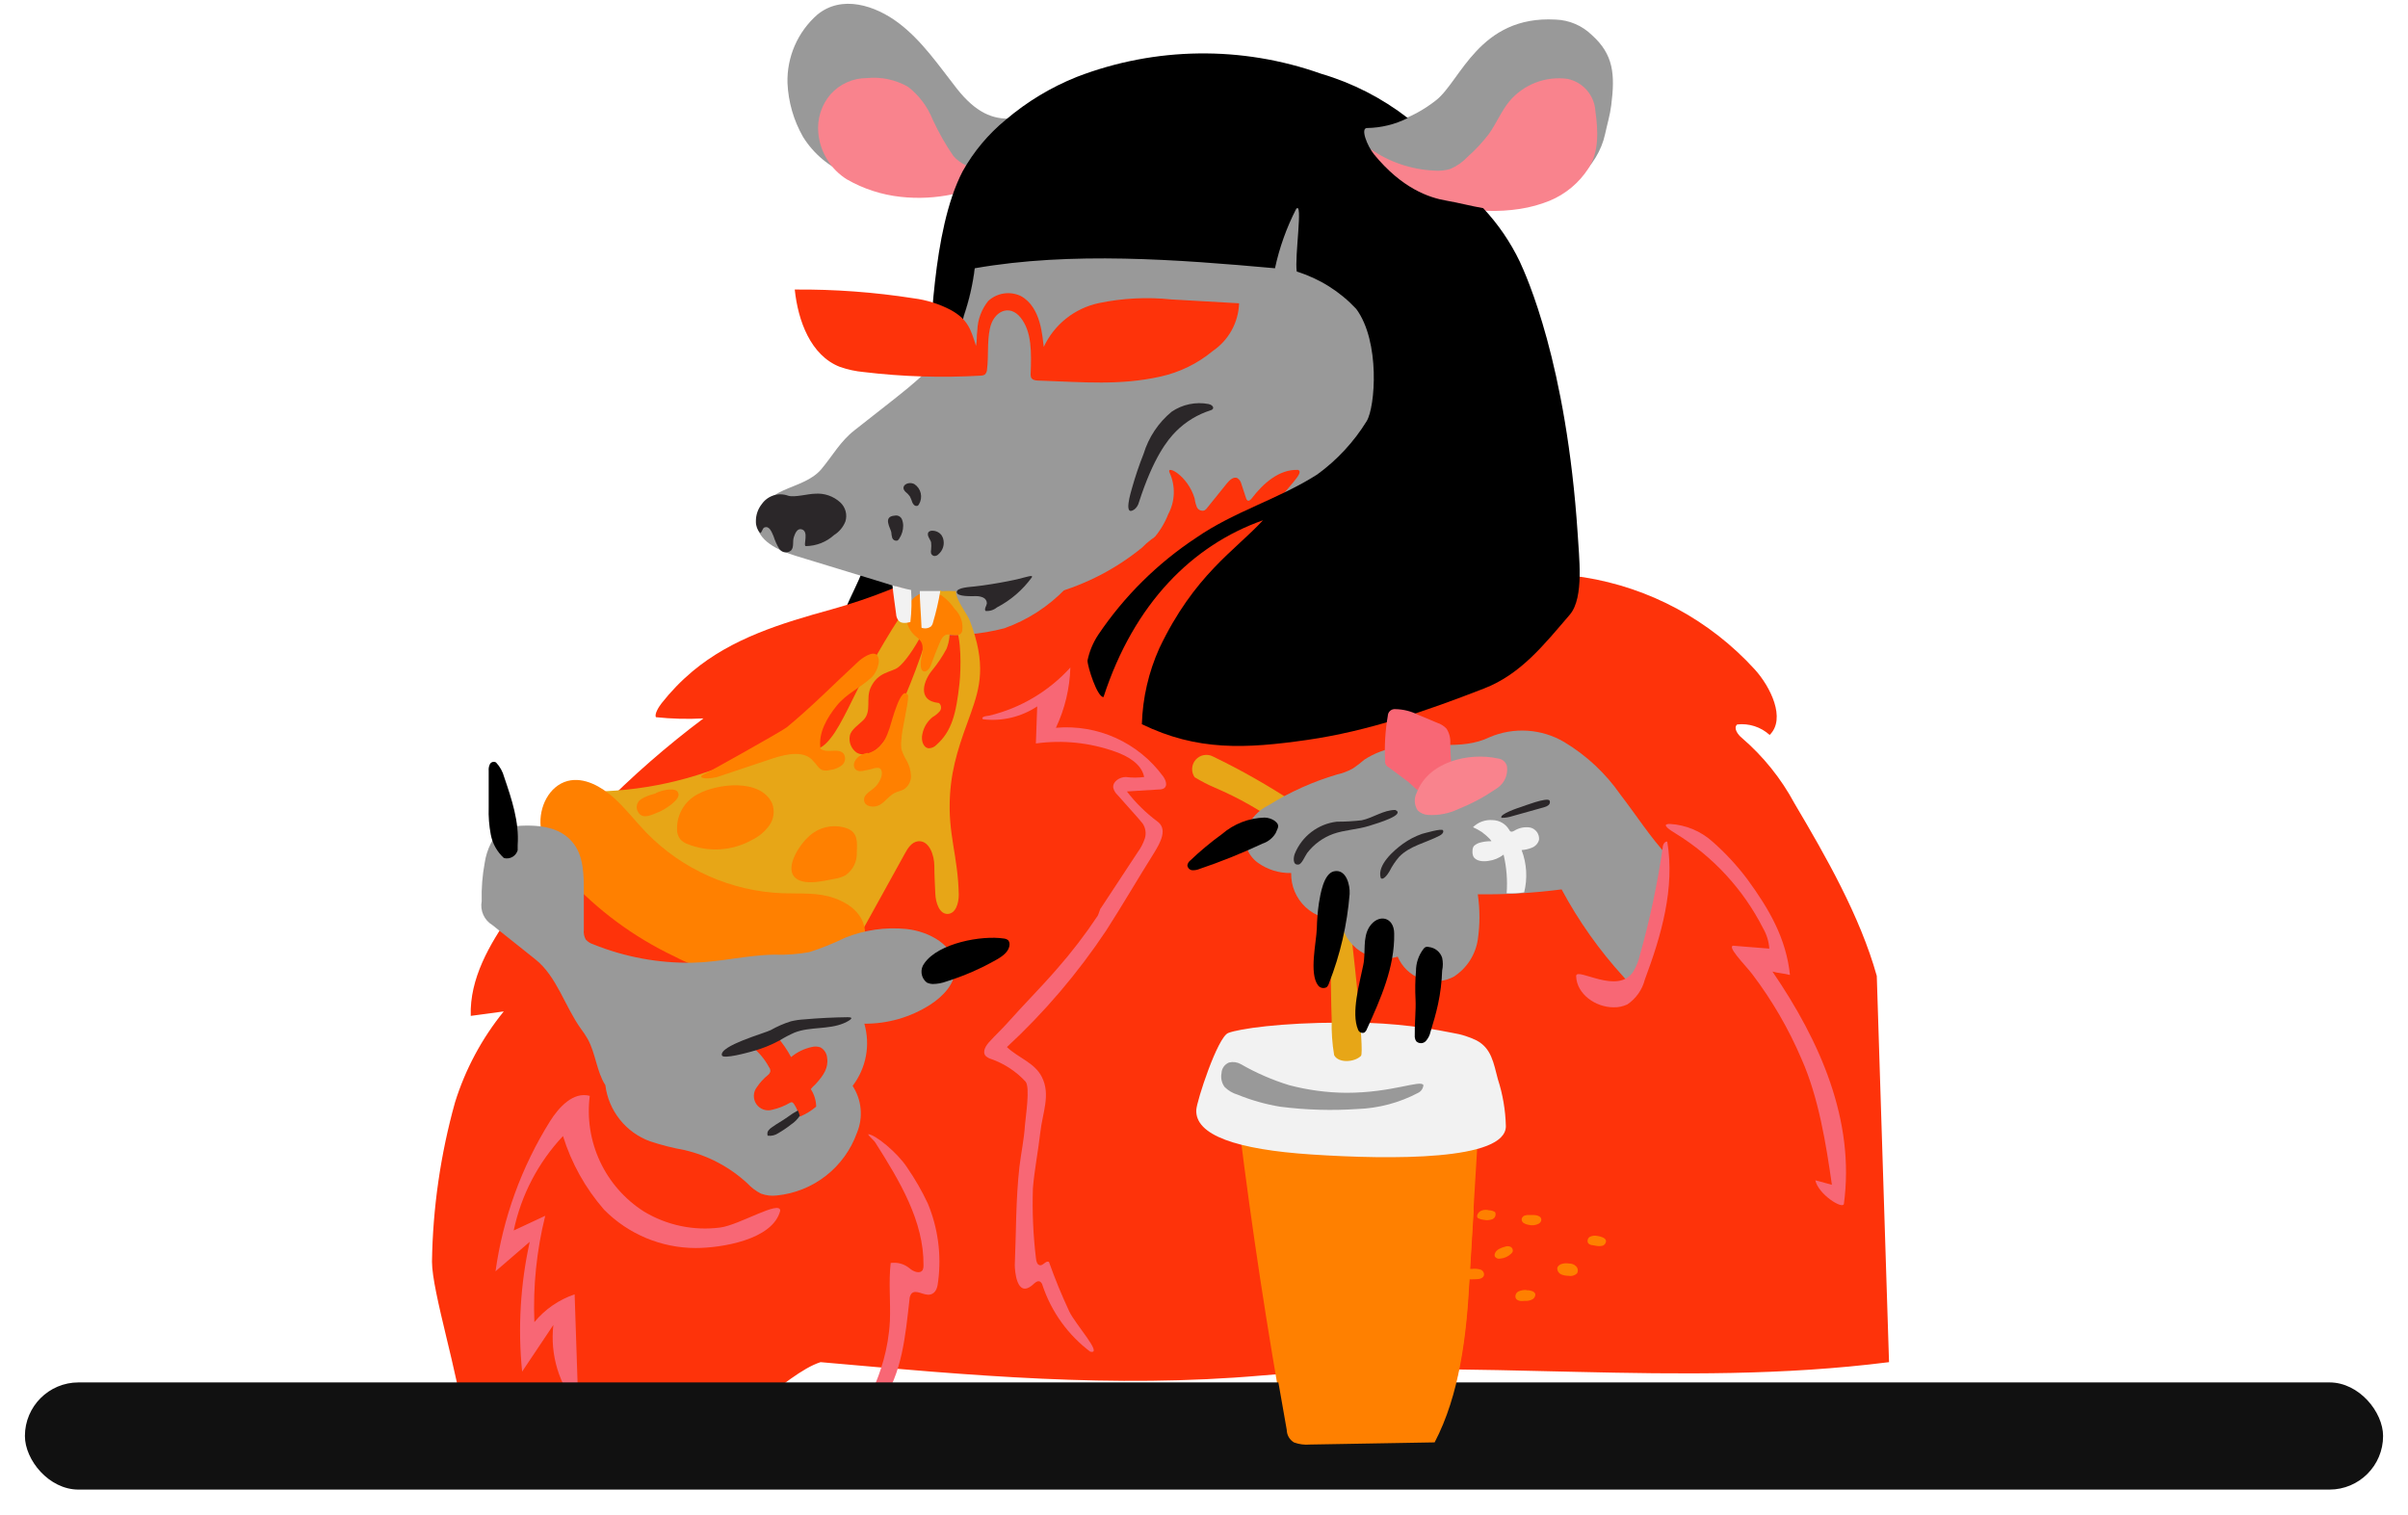 <svg width="580" height="365" viewBox="0 0 580 365" fill="none" xmlns="http://www.w3.org/2000/svg">
<path d="M207.701 137.583C205.593 143.237 201.377 149.209 201.377 156.235C201.377 162.439 206.247 165.519 216.133 165.435C218.221 164.925 220.148 163.903 221.741 162.46C231.08 152.775 235.76 135.641 237.488 119.922C231.649 118.719 220.244 113.359 216.197 119.267C211.369 126.442 213.33 130.556 207.701 137.583Z" fill="black"/>
<path d="M252.647 118.74C237.458 131.847 219.562 141.43 200.24 146.803C188.245 150.116 176.335 153.724 166.785 161.721C164.056 164.013 161.569 166.58 159.365 169.381C158.606 170.351 157.594 172.039 157.994 172.757C161.796 173.161 165.624 173.259 169.441 173.052C151.707 186.353 136.061 202.235 123.021 220.169C117.878 227.491 113.092 235.762 113.388 244.709L121.335 243.633C116.064 250.127 112.079 257.567 109.593 265.556C106.111 278.045 104.248 290.93 104.049 303.895C104.049 311.175 110.563 331.558 111.701 342.614L117.815 336.073C120.771 339.086 125.636 331.68 126.226 335.862C134.658 334.638 141.91 344.577 150.321 343.353C151.727 343.003 156.161 331.84 154.537 343.711C155.802 344.45 159.238 335.271 157.994 336.073C163.159 334.934 162.316 344.26 168.197 342.678C176.292 346.539 188.856 330.904 197.647 328.118C234 331.326 267.999 334.468 304 331.326C355.289 326.81 403.901 334.596 455 328.118L452.049 235.087C448.022 220.676 439.759 206.243 432.212 193.498C428.996 187.519 424.708 182.184 419.563 177.758C418.531 176.935 417.455 175.331 418.425 174.508C419.834 174.348 421.26 174.491 422.609 174.928C423.958 175.365 425.198 176.085 426.246 177.04C430.251 173.115 426.436 165.414 422.662 161.257C411.862 149.406 397.361 141.58 381.534 139.06C364.269 136.464 344.832 139.925 330.751 129.586C325.712 125.893 321.939 120.766 317.259 116.609C300.964 102.071 269.195 104.434 252.647 118.74Z" fill="#FE330A"/>
<path d="M240.272 43.032C233.948 54.743 236.33 69.682 229.732 81.245C226.148 87.575 220.266 92.28 214.532 96.796L205.805 103.653C202.411 106.312 200.619 109.667 197.858 112.98C195.581 115.701 191.934 116.672 188.688 118.128C185.441 119.584 182.152 122.222 182.216 125.766C182.321 130.24 187.444 132.603 191.723 133.911L212.804 140.347C218.454 142.202 224.241 143.613 230.111 144.567C238.073 145.654 246.173 145.09 253.908 142.913C261.643 140.735 268.848 136.989 275.076 131.907C276.465 130.463 278.081 129.258 279.861 128.341C290.148 124.256 300.716 120.92 311.483 118.36C317.048 117.01 320.885 113.57 324.827 109.414C334.144 99.581 335.999 84.895 335.578 71.433C335.367 65.103 336.126 59.596 336.084 53.371C335.923 52.286 336.008 51.178 336.333 50.13C336.658 49.081 337.214 48.12 337.96 47.315C339.857 45.817 342.598 46.514 344.916 47.189C352.885 49.51 361.444 50.776 369.475 48.624C377.507 46.471 384.864 40.395 386.614 32.271C387.12 29.929 387.795 27.734 388.09 25.35C389.038 17.901 388.638 13.133 383.452 8.47C381.094 6.162 377.957 4.822 374.661 4.714C356.3 3.701 351.81 19.484 345.928 24.126C340.047 28.768 332.163 31.786 325.08 29.422C322.971 29.718 321.833 28.705 319.788 27.924C304.8 22.101 289.938 18.155 274.128 20.349C268.81 20.995 263.593 22.292 258.591 24.21C246.849 28.009 239.618 32.946 230.448 21.32C226.085 15.749 222.016 9.736 216.409 5.516C210.801 1.296 202.769 -1.321 196.867 3.532C194.53 5.579 192.674 8.118 191.431 10.967C190.188 13.816 189.59 16.904 189.678 20.012C189.878 24.575 191.164 29.024 193.431 32.988C195.989 37.091 199.794 40.263 204.287 42.04C215.309 47.078 227.732 48.144 239.45 45.058" fill="#999999"/>
<path d="M216.871 149.568C218.241 152.184 221.72 152.648 224.671 152.754C230.457 153.289 236.293 152.811 241.915 151.34C247.51 149.347 252.563 146.074 256.671 141.782C249.567 141.929 242.442 142.056 235.338 141.782C231.817 141.655 228.297 141.423 224.797 141.043C222.689 140.811 219.527 139.925 217.756 141.571C216.887 142.692 216.344 144.033 216.187 145.444C216.031 146.855 216.268 148.282 216.871 149.568Z" fill="#999999"/>
<path d="M145.809 190.587C159.091 189.985 172.064 186.377 183.754 180.036C186.157 178.728 188.961 177.272 191.49 178.285C193.029 178.918 194.231 180.395 195.896 180.501C197.562 180.606 199.058 179.129 200.112 177.758C202.663 174.677 206.036 166.743 208.039 163.283C211.559 157.121 218.305 144.862 221.404 143.237C222.521 143.385 224.229 144.124 223.891 145.221C225.789 147.183 219.443 158.451 216.302 160.772C214.637 161.996 211.475 161.785 209.704 165.646C208.503 168.241 209.999 171.28 208.039 173.369C206.964 174.487 204.919 175.753 204.687 177.272C204.549 178.033 204.633 178.818 204.928 179.532C205.223 180.247 205.718 180.861 206.352 181.302C208.46 182.484 210.927 181.049 212.424 179.192C215.227 175.88 216.302 171.491 218.094 167.524C221.56 159.331 224.331 150.861 226.379 142.204C227.138 141.697 230.321 151.087 229.794 150.327C228.529 148.512 228.571 149.821 228.614 150.749C228.905 152.622 228.686 154.539 227.981 156.299C226.997 158.128 225.839 159.86 224.524 161.468C222.627 163.684 220.603 168.811 226.168 169.339C226.45 169.58 226.628 169.922 226.663 170.292C226.698 170.662 226.589 171.031 226.358 171.322C225.865 171.887 225.281 172.365 224.629 172.736C223.342 173.768 222.467 175.228 222.163 176.85C221.826 178.222 222.31 180.142 223.723 180.247C224.419 180.226 225.078 179.931 225.557 179.424C229.267 176.133 230.3 171.913 231.101 164.654C231.481 161.067 231.628 153.745 230.005 150.517C229.162 148.85 226.59 144.736 226.59 142.393C227.812 142.33 229.036 142.33 230.258 142.393C230.089 144.292 232.998 147.943 233.568 149.441C237.636 159.991 236.034 165.583 233.863 171.723C231.375 178.559 229.267 184.13 228.824 191.473C228.234 200.947 230.764 206.074 230.932 215.569C230.932 217.532 230.216 220.106 228.234 220.148C226.253 220.19 225.367 217.405 225.283 215.295C225.198 213.185 225.051 210.864 225.051 208.648C225.051 205.926 223.765 202.318 221.067 202.656C219.57 202.867 218.642 204.323 217.926 205.652L206.542 226.246C206.328 226.784 206.01 227.274 205.604 227.687C205.199 228.1 204.715 228.428 204.181 228.652C202.684 229.01 201.356 227.744 200.26 226.647C196.84 223.271 192.64 220.793 188.033 219.431C181.54 217.511 174.563 217.911 168.007 216.245C155.969 213.037 147.959 202.783 145.809 190.587Z" fill="#E7A617"/>
<path d="M200.915 216.329C196.994 214.915 192.693 215.316 188.541 215.168C176.11 214.697 164.337 209.462 155.655 200.546C152.977 197.761 150.637 194.659 147.77 192.106C144.903 189.553 140.73 187.084 136.724 188.118C132.255 189.299 129.746 194.448 130.231 199.111C131.043 203.71 133.251 207.947 136.556 211.244C143.867 219.238 152.659 225.737 162.443 230.382C165.506 231.991 168.736 233.257 172.076 234.159C176.438 235.049 180.886 235.445 185.336 235.34C189.552 235.34 197.078 235.34 200.999 234.032C209.516 231.099 212.088 220.232 200.915 216.329Z" fill="#FF8000"/>
<path d="M168.133 191.262C166.474 192.106 165.107 193.432 164.212 195.065C163.317 196.699 162.935 198.565 163.116 200.419C163.218 201.064 163.479 201.673 163.875 202.192C164.323 202.665 164.87 203.033 165.477 203.268C167.983 204.298 170.689 204.75 173.393 204.589C176.098 204.428 178.731 203.659 181.098 202.34C182.775 201.535 184.224 200.324 185.314 198.816C185.847 198.058 186.186 197.181 186.304 196.262C186.422 195.343 186.313 194.409 185.989 193.541C183.185 187.401 172.666 188.793 168.133 191.262Z" fill="#FF8000"/>
<path d="M194.632 201.664C195.805 200.493 197.277 199.668 198.886 199.277C200.496 198.886 202.182 198.946 203.76 199.449C206.922 200.461 206.395 203.289 206.374 205.399C206.413 206.456 206.187 207.507 205.715 208.454C205.244 209.402 204.543 210.216 203.676 210.822C202.829 211.276 201.908 211.576 200.957 211.708C198.237 212.214 192.524 213.712 190.922 210.611C189.636 207.889 192.862 203.225 194.632 201.664Z" fill="#FF8000"/>
<path d="M206.734 159.358C207.366 158.746 210.296 156.509 211.308 157.902C212.32 159.295 211.034 162.122 210.001 163.114C207.198 165.709 203.93 167.039 201.569 169.95C199.208 172.862 197.016 176.597 197.648 180.353C199.187 181.598 202.033 180.015 203.234 181.598C203.506 182.038 203.607 182.563 203.518 183.072C203.428 183.582 203.155 184.041 202.75 184.362C201.925 184.995 200.939 185.383 199.904 185.48C199.291 185.66 198.64 185.66 198.028 185.48C197.1 185.1 196.657 184.045 195.919 183.37C193.811 180.712 189.595 181.577 186.243 182.653L172.689 187.189C169.316 187.949 167.713 187.189 169.864 186.345C169.864 186.451 188.267 176.175 189.49 175.204C195.666 170.119 201.084 164.57 206.734 159.358Z" fill="#FF8000"/>
<path d="M298.518 271.738C301.539 296.004 305.214 320.171 309.543 344.239C309.553 344.858 309.721 345.464 310.031 345.999C310.341 346.535 310.782 346.982 311.314 347.299C312.553 347.752 313.878 347.925 315.192 347.805L345.464 347.278C351.514 335.672 353.201 321.219 353.897 308.179L356.005 273.173C337.306 273.3 317.364 271.654 298.518 271.738Z" fill="#FF8000"/>
<path d="M209.052 181.471C211.16 180.754 212.783 179.91 214.259 175.415C214.87 173.516 217.105 164.675 218.749 167.524C218.749 170.014 217.21 175.605 217.126 178.074C217.021 178.879 217.021 179.695 217.126 180.5C217.431 181.447 217.849 182.354 218.37 183.201C219.018 184.335 219.38 185.61 219.424 186.915C219.438 187.569 219.279 188.216 218.965 188.79C218.65 189.364 218.191 189.845 217.632 190.185C217.042 190.502 216.367 190.607 215.756 190.882C214.28 191.515 213.352 192.992 211.982 193.836C210.612 194.68 208.251 194.384 208.124 192.781C207.998 191.177 210.001 190.502 211.034 189.32C212.067 188.139 212.804 186.345 212.193 185.375C211.582 184.404 210.085 185.375 208.398 185.564C204.709 186.767 204.625 182.167 208.947 181.344" fill="#FF8000"/>
<path d="M158.035 191.008C159.722 190.207 162.947 189.595 163.348 191.008C164.149 192.464 160.144 195.039 158.605 195.629C157.066 196.22 154.81 197.528 153.714 195.629C153.482 195.271 153.359 194.853 153.359 194.427C153.359 194 153.482 193.582 153.714 193.224C154.03 192.464 156.012 191.599 157.93 191.114" fill="#FF8000"/>
<path d="M166.762 231.901C158.569 232.037 150.432 230.523 142.836 227.449C142.161 227.232 141.557 226.839 141.086 226.309C140.689 225.597 140.527 224.777 140.622 223.967V214.957C140.622 210.737 140.622 206.053 137.839 202.804C133.961 198.183 126.877 198.584 120.975 199.322C118.721 201.624 117.246 204.576 116.759 207.762C116.186 210.836 115.939 213.963 116.021 217.089C115.813 218.194 115.948 219.336 116.408 220.362C116.867 221.388 117.63 222.248 118.593 222.828L128.964 231.099C134.108 235.193 136.069 242.451 139.905 247.79C140.523 248.603 141.086 249.455 141.592 250.343C143.489 253.824 143.7 258.108 145.808 261.399C146.186 264.428 147.392 267.293 149.293 269.679C151.194 272.065 153.715 273.88 156.58 274.925C159.296 275.822 162.071 276.527 164.886 277.035C170.53 278.348 175.738 281.103 180.001 285.032C180.942 286.049 182.055 286.891 183.289 287.521C184.507 287.974 185.816 288.126 187.105 287.965C191.422 287.534 195.529 285.886 198.947 283.212C202.366 280.537 204.955 276.946 206.415 272.857C207.173 271.032 207.473 269.049 207.289 267.081C207.105 265.114 206.443 263.221 205.361 261.568C206.973 259.468 208.069 257.017 208.559 254.415C209.05 251.812 208.922 249.131 208.186 246.587C213.808 246.633 219.323 245.042 224.059 242.008C227.158 240.004 230.088 236.965 230.088 233.273C230.088 227.723 223.764 224.347 218.304 223.777C213.287 223.278 208.224 224.002 203.548 225.887C200.761 227.247 197.879 228.403 194.926 229.348C192.145 229.852 189.318 230.057 186.494 229.96C180.001 230.044 173.381 231.774 166.762 231.901Z" fill="#999999"/>
<path d="M322.93 246.334C308.553 246.334 298.434 247.811 295.841 248.823C293.249 249.836 288.252 265.24 288.147 267.307C287.768 273.448 297.928 276.908 315.826 278.09C335.241 279.377 362.709 279.567 362.709 271.274C362.618 267.438 361.972 263.636 360.791 259.986C359.737 256.04 359.252 252.537 355.647 250.617C353.848 249.743 351.931 249.138 349.956 248.823C341.065 247.006 332.002 246.171 322.93 246.334Z" fill="#F2F2F2"/>
<path d="M287.808 187.253C289.366 188.21 290.994 189.05 292.678 189.764C298.295 192.164 303.627 195.186 308.573 198.774C322.254 209.45 320.062 227.132 320.757 245.722C320.681 248.548 320.878 251.374 321.348 254.162C322.338 256.145 326.28 255.913 327.819 254.331C328.663 253.276 325.985 228.631 324.362 215.949C323.709 210.822 322.992 205.399 320.146 201.179C317.895 198.018 315.026 195.348 311.714 193.33C305.468 189.206 298.953 185.506 292.214 182.252C291.527 181.878 290.733 181.75 289.964 181.889C289.194 182.028 288.495 182.425 287.982 183.015C287.468 183.605 287.171 184.353 287.14 185.135C287.108 185.917 287.344 186.686 287.808 187.316" fill="#E7A617"/>
<path d="M401.666 206.18C397.449 201.601 394.077 196.305 390.303 191.409C386.739 186.277 382.126 181.962 376.769 178.749C374.076 177.16 371.049 176.225 367.929 176.02C364.81 175.815 361.686 176.345 358.809 177.567C351.873 180.944 344.326 178.411 336.758 179.952C333.857 180.36 331.08 181.397 328.621 182.99C327.751 183.748 326.836 184.453 325.881 185.1C324.686 185.768 323.4 186.258 322.065 186.556C316.279 188.263 310.749 190.739 305.622 193.92C303.049 195.19 301.047 197.382 300.015 200.06C299.704 201.491 299.814 202.982 300.33 204.352C300.846 205.722 301.747 206.913 302.924 207.783C305.268 209.482 308.104 210.364 310.998 210.294C310.964 211.833 311.256 213.361 311.854 214.779C312.452 216.197 313.342 217.472 314.467 218.522C315.591 219.572 316.924 220.372 318.379 220.87C319.834 221.369 321.377 221.554 322.908 221.414C323.084 222.975 323.601 224.478 324.423 225.816C325.245 227.155 326.351 228.295 327.663 229.157C328.975 230.019 330.461 230.582 332.015 230.804C333.568 231.027 335.152 230.904 336.653 230.445C337.152 231.624 337.879 232.694 338.791 233.592C339.703 234.49 340.783 235.199 341.97 235.68C343.156 236.16 344.426 236.401 345.705 236.39C346.985 236.379 348.25 236.115 349.428 235.614L350.144 235.277C351.686 234.288 352.999 232.983 353.999 231.448C354.998 229.913 355.66 228.183 355.942 226.373C356.479 222.742 356.479 219.052 355.942 215.421C362.693 215.503 369.441 215.108 376.137 214.24C380.226 221.866 385.247 228.954 391.083 235.34C391.445 235.819 391.924 236.197 392.474 236.437C394.182 237.049 395.658 235.108 396.395 233.441C400.064 224.831 401.86 215.538 401.666 206.18Z" fill="#999999"/>
<path d="M119.479 183.666C119.36 183.593 119.228 183.544 119.091 183.523C118.953 183.502 118.812 183.508 118.677 183.541C118.542 183.575 118.415 183.634 118.303 183.717C118.191 183.8 118.096 183.905 118.025 184.024C117.761 184.538 117.651 185.117 117.708 185.691V194.49C117.634 196.689 117.804 198.89 118.214 201.052C118.631 203.223 119.741 205.2 121.377 206.686C122.061 206.869 122.79 206.778 123.408 206.431C124.026 206.084 124.485 205.509 124.686 204.829V203.563C125.087 197.972 123.253 192.507 121.44 187.189C121.093 185.868 120.419 184.656 119.479 183.666Z" fill="black"/>
<path d="M222.649 232.028C222.111 232.719 221.869 233.596 221.976 234.466C222.083 235.336 222.529 236.129 223.219 236.67C223.679 236.895 224.182 237.017 224.694 237.028C225.811 237.015 226.916 236.808 227.962 236.416C232.188 235.093 236.259 233.317 240.104 231.12C241.559 230.297 243.119 229.137 243.161 227.491C243.179 227.123 243.058 226.762 242.824 226.478C242.531 226.251 242.18 226.111 241.812 226.077C236.457 225.254 226.022 227.174 222.649 232.028Z" fill="black"/>
<path d="M190.542 254.626C191.989 253.429 193.703 252.597 195.538 252.2C196.235 252.023 196.97 252.06 197.646 252.305C198.096 252.566 198.476 252.933 198.751 253.374C199.027 253.816 199.19 254.318 199.227 254.837C199.585 257.221 198.363 259.057 196.423 261.167C196.012 261.529 195.631 261.924 195.285 262.349C196.114 263.602 196.568 265.066 196.592 266.569C195.411 267.57 194.081 268.382 192.65 268.974C192.419 268.199 192.108 267.449 191.722 266.738C191.512 266.379 191.111 265.514 190.689 265.514C190.539 265.513 190.393 265.557 190.268 265.64C188.957 266.41 187.534 266.972 186.052 267.307C185.352 267.524 184.601 267.513 183.908 267.275C183.215 267.038 182.616 266.586 182.196 265.985C181.776 265.384 181.558 264.665 181.573 263.932C181.587 263.199 181.834 262.489 182.278 261.906C183.029 260.782 183.946 259.779 184.998 258.931C185.268 258.717 185.461 258.421 185.546 258.086C185.57 257.705 185.45 257.328 185.208 257.031C184.21 255.169 182.848 253.526 181.203 252.2C183.265 251.596 185.247 250.745 187.106 249.667C188.435 251.185 189.588 252.848 190.542 254.626Z" fill="#FE330A"/>
<path d="M306.992 197.697C306.278 197.224 305.446 196.961 304.589 196.938C300.81 197.043 297.184 198.452 294.323 200.926C291.647 202.862 289.105 204.977 286.713 207.256C286.339 207.54 286.083 207.954 285.996 208.416C286.018 208.718 286.143 209.002 286.351 209.221C286.558 209.44 286.835 209.581 287.134 209.619C287.733 209.657 288.332 209.556 288.884 209.324C294.068 207.571 299.15 205.528 304.104 203.205C305.43 202.772 306.554 201.872 307.267 200.672C307.73 199.449 308.468 198.816 306.992 197.697Z" fill="black"/>
<path d="M317.68 217.532C317.384 219.573 317.215 221.631 317.174 223.693C317.047 227.069 315.298 234.433 317.448 237.324C317.678 237.65 318.022 237.879 318.412 237.964C318.802 238.05 319.21 237.987 319.556 237.788C319.828 237.512 320.024 237.171 320.125 236.796C322.819 229.925 324.488 222.695 325.079 215.337C325.205 213.227 324.278 209.218 321.263 209.893C318.776 210.505 318.038 215.443 317.68 217.532Z" fill="black"/>
<path d="M328.347 232.513C327.524 236.733 325.353 243.97 327.124 248.064C327.233 248.347 327.448 248.577 327.724 248.703C328 248.829 328.314 248.842 328.599 248.739C328.894 248.531 329.115 248.236 329.232 247.895C332.563 240.573 335.957 232.935 335.809 224.896C335.809 220.865 332.015 219.979 329.843 223.25C328.115 225.951 329.021 229.496 328.347 232.513Z" fill="black"/>
<path d="M344.179 228.124C343.943 228.033 343.684 228.027 343.445 228.108C343.206 228.189 343.003 228.351 342.872 228.567C341.684 230.108 341.046 232.002 341.059 233.948C340.865 236.193 340.83 238.449 340.953 240.7C341.08 243.527 340.7 246.545 340.764 249.393C340.723 249.888 340.841 250.383 341.101 250.807C341.252 250.958 341.431 251.078 341.628 251.16C341.825 251.242 342.036 251.284 342.25 251.284C342.463 251.284 342.675 251.242 342.872 251.16C343.069 251.078 343.248 250.958 343.399 250.807C343.98 250.172 344.381 249.392 344.558 248.549C345.212 246.439 345.886 244.139 346.371 241.881C346.943 239.216 347.275 236.504 347.362 233.779C347.584 232.771 347.584 231.727 347.362 230.719C347.138 230.025 346.719 229.411 346.154 228.95C345.589 228.49 344.903 228.203 344.179 228.124Z" fill="black"/>
<path d="M359.189 202.635C358.219 202.618 357.253 202.746 356.322 203.015C355.85 203.177 355.413 203.427 355.036 203.753C354.787 204.087 354.66 204.497 354.677 204.914C354.628 205.364 354.686 205.819 354.846 206.243C355.415 207.446 357.165 207.593 358.472 207.382C359.815 207.213 361.088 206.689 362.161 205.863C362.881 208.909 363.13 212.047 362.899 215.168C364.308 215.239 365.72 215.168 367.115 214.957C367.959 211.578 367.745 208.02 366.504 204.766C367.373 204.71 368.228 204.51 369.033 204.175C369.436 204.01 369.795 203.755 370.084 203.43C370.372 203.104 370.583 202.717 370.699 202.297C370.763 201.633 370.584 200.968 370.197 200.425C369.81 199.882 369.239 199.498 368.591 199.343C367.246 199.115 365.864 199.393 364.712 200.124C364.438 200.272 364.079 200.44 363.805 200.272C363.666 200.16 363.557 200.015 363.489 199.85C363.08 199.168 362.507 198.601 361.822 198.199C361.137 197.797 360.362 197.574 359.568 197.55C358.694 197.47 357.814 197.582 356.987 197.877C356.161 198.172 355.409 198.644 354.783 199.259C355.516 199.578 356.221 199.96 356.891 200.398C358.598 201.664 359.357 202.635 359.189 202.635Z" fill="#F2F2F2"/>
<path d="M330.033 35.837C334.559 39.018 339.898 40.84 345.422 41.091C346.727 41.207 348.043 41.078 349.301 40.711C350.894 40.026 352.329 39.02 353.517 37.757C355.382 36.102 357.083 34.272 358.598 32.292C360.41 29.76 361.591 26.806 363.551 24.4C365.242 22.394 367.411 20.846 369.858 19.902C372.305 18.958 374.95 18.647 377.549 18.999C379.368 19.372 381.012 20.335 382.228 21.739C383.444 23.143 384.163 24.909 384.274 26.764C384.927 31.406 385.201 36.639 382.566 40.605C380.318 44.066 377.078 46.765 373.27 48.349C370.979 49.278 368.587 49.936 366.144 50.312C360.903 51.125 355.555 50.953 350.376 49.805C345.965 48.645 341.781 46.748 338.002 44.193C334.762 42.081 332.045 39.26 330.054 35.942" fill="#F9838D"/>
<path d="M232.704 39.846C231.524 39.321 230.473 38.543 229.626 37.567C227.736 34.805 226.078 31.89 224.672 28.853C223.437 25.723 221.383 22.983 218.727 20.919C215.707 19.186 212.219 18.448 208.756 18.809C207.117 18.81 205.497 19.156 204.001 19.825C202.504 20.494 201.165 21.47 200.071 22.691C198.947 23.995 198.105 25.517 197.597 27.162C197.09 28.807 196.927 30.539 197.12 32.25C197.358 34.475 198.098 36.618 199.285 38.515C200.472 40.412 202.074 42.014 203.971 43.201C207.96 45.493 212.382 46.93 216.957 47.421C221.18 47.883 225.451 47.662 229.605 46.767C230.458 44.383 231.494 42.069 232.704 39.846Z" fill="#F9838D"/>
<path d="M155.02 291.784C150.451 288.852 146.807 284.682 144.512 279.759C142.217 274.836 141.365 269.362 142.055 263.973C138.113 262.897 134.635 266.653 132.464 270.114C125.609 281.1 121.141 293.409 119.352 306.237L127.594 299.127C125.332 309.387 124.713 319.942 125.76 330.397L133.286 319.151C132.877 322.71 133.201 326.316 134.238 329.746C135.275 333.175 137.003 336.355 139.315 339.091C139.02 329.975 138.718 320.874 138.409 311.787C134.616 313.067 131.257 315.384 128.711 318.476C128.366 309.856 129.246 301.231 131.325 292.86L123.736 296.405C125.527 287.874 129.634 280.004 135.605 273.658C137.637 280.2 141.012 286.244 145.513 291.404C148.396 294.318 151.827 296.633 155.608 298.215C159.388 299.798 163.444 300.617 167.542 300.625C173.613 300.625 186.135 298.705 187.927 291.636C187.927 288.998 178.04 295.096 173.487 295.687C167.067 296.525 160.553 295.148 155.02 291.784Z" fill="#F86775"/>
<path d="M210.886 275.304C216.641 284.399 222.565 294.147 222.438 304.845C222.462 305.207 222.396 305.569 222.249 305.9C221.616 306.955 219.972 306.322 219.066 305.499C218.44 304.982 217.714 304.603 216.933 304.385C216.153 304.167 215.335 304.115 214.533 304.233C214.006 308.875 214.533 313.559 214.343 318.222C213.606 332.191 206.417 340.462 208.019 340.335C209.685 340.884 211.329 339.428 212.235 337.993C217.316 330.883 218.075 321.683 219.066 313.011C219.071 312.509 219.234 312.022 219.529 311.618C220.604 310.457 222.502 312.167 224.041 311.829C225.579 311.491 225.832 309.888 225.98 308.537C226.786 302.207 225.921 295.776 223.471 289.885C222.053 286.869 220.389 283.976 218.496 281.233C216.178 277.668 210.76 273.215 209.094 273.215C209.516 273.975 210.465 274.587 210.886 275.304Z" fill="#F86775"/>
<path d="M262.618 325.586C265.78 326.367 259.034 319.024 257.559 315.922C255.746 312.04 254.102 308.052 252.668 304.001C251.993 303.536 251.298 304.824 250.56 304.781C249.822 304.739 249.59 303.832 249.527 303.114C248.851 297.515 248.605 291.872 248.789 286.234C249.148 281.824 250.054 277.33 250.56 272.857C251.087 268.067 253.111 263.741 250.961 259.458C249.232 255.976 245.332 254.879 242.528 252.221C251.574 243.842 259.598 234.422 266.434 224.157C270.418 217.954 274.17 211.497 278.028 205.357C279.609 202.782 281.232 199.681 278.787 197.887C276.012 195.827 273.536 193.392 271.43 190.65L279.251 190.164C279.667 190.178 280.078 190.068 280.431 189.848C281.275 189.215 280.769 187.865 280.157 187.021C277.223 183.009 273.305 179.824 268.781 177.772C264.257 175.721 259.281 174.873 254.333 175.31C256.48 170.763 257.664 165.82 257.812 160.793C252.617 166.521 245.824 170.557 238.312 172.377C237.026 172.504 236.204 172.82 236.794 173.263C241.367 173.803 245.982 172.704 249.822 170.161L249.506 179.087C255.953 178.198 262.519 178.878 268.647 181.07C271.683 182.146 274.971 184.024 275.583 187.168C274.113 187.359 272.625 187.359 271.156 187.168C269.68 187.168 267.952 188.265 268.141 189.742C268.3 190.418 268.66 191.028 269.174 191.494C270.713 193.224 272.252 194.975 273.812 196.706C274.402 197.402 274.655 197.655 275.224 198.373C275.573 198.894 275.801 199.486 275.892 200.106C275.984 200.727 275.935 201.36 275.751 201.96C275.355 203.155 274.771 204.28 274.023 205.293L265.106 218.84C265.106 218.587 264.558 220.338 264.41 220.57C261.421 225.07 258.132 229.363 254.565 233.42C250.708 237.872 246.407 242.177 242.507 246.566C241.306 247.916 239.703 249.414 238.46 250.786C237.511 251.756 236.52 253.276 237.385 254.331C237.776 254.703 238.254 254.972 238.776 255.111C241.911 256.222 244.732 258.076 246.997 260.513C248.199 261.8 246.997 269.227 246.871 271.063C246.66 274.439 245.943 277.731 245.543 281.086C244.657 288.872 244.763 296.911 244.426 304.718C244.426 305.984 244.847 312.736 248.642 309.571C249.19 309.086 249.843 308.39 250.497 308.706C250.809 308.919 251.028 309.244 251.108 309.613C253.249 316.034 257.302 321.645 262.724 325.692" fill="#F86775"/>
<path d="M393.487 233.884C394.176 232.702 394.68 231.421 394.983 230.086C397.374 221.584 399.212 212.936 400.486 204.196C400.486 203.521 400.907 202.656 401.582 202.719C403.458 213.923 400.169 225.318 396.185 235.952C395.563 238.4 394.062 240.534 391.969 241.945C390.93 242.439 389.788 242.677 388.638 242.641C384.296 242.641 379.742 239.434 379.637 235.108C379.7 232.829 389.882 239.919 393.487 233.884Z" fill="#F86775"/>
<path d="M403.605 200.778C412.606 206.309 419.902 214.225 424.685 223.651C425.544 225.133 426.049 226.794 426.161 228.504L417.982 227.85C415.073 227.238 420.532 232.597 422.092 234.707C426.863 241.004 430.842 247.864 433.94 255.133C438.029 264.353 439.821 275.473 441.234 285.39L437.25 284.314C437.966 287.69 443.763 291.341 444.122 290.032C446.862 269.903 438.367 250.786 426.92 234.032C428.248 234.412 429.745 234.475 431.136 234.855C430.23 226.014 426.098 218.945 420.87 211.792C418.381 208.477 415.555 205.43 412.438 202.698C409.623 200.184 406.042 198.697 402.277 198.478C399.642 198.415 402.74 200.23 403.605 200.778Z" fill="#F86775"/>
<path d="M214.679 128.193C214.703 128.664 214.781 129.132 214.91 129.586C215.001 129.823 215.176 130.019 215.401 130.136C215.627 130.252 215.887 130.282 216.133 130.219C216.345 130.106 216.515 129.929 216.618 129.712C217.219 128.797 217.541 127.727 217.546 126.632C217.536 126.089 217.429 125.553 217.229 125.049C217.08 124.733 216.827 124.477 216.513 124.323C216.199 124.17 215.842 124.128 215.501 124.205C212.549 124.416 214.51 127.243 214.679 128.193Z" fill="#2B2729"/>
<path d="M219.738 120.998C219.84 121.267 220.006 121.506 220.223 121.694C220.337 121.785 220.473 121.844 220.617 121.866C220.761 121.888 220.909 121.873 221.045 121.821C221.17 121.735 221.272 121.619 221.34 121.483C221.829 120.681 221.984 119.718 221.771 118.803C221.558 117.887 220.995 117.092 220.202 116.588C218.663 115.849 216.703 117.094 218.094 118.466C218.497 118.778 218.852 119.148 219.148 119.563C219.388 120.022 219.586 120.502 219.738 120.998Z" fill="#2B2729"/>
<path d="M224.27 130.641C224.333 131.223 224.333 131.81 224.27 132.392C224.196 132.697 224.196 133.015 224.27 133.32C224.335 133.482 224.441 133.623 224.578 133.731C224.715 133.838 224.878 133.908 225.05 133.932C225.236 133.936 225.42 133.901 225.591 133.828C225.762 133.755 225.915 133.647 226.041 133.51C226.577 133.055 226.968 132.453 227.167 131.778C227.365 131.103 227.362 130.385 227.158 129.712C227.055 129.386 226.898 129.079 226.695 128.805C226.275 128.319 225.703 127.991 225.071 127.876C224.376 127.75 223.49 127.876 223.49 128.657C223.49 129.438 224.123 130.008 224.27 130.641Z" fill="#2B2729"/>
<path d="M275.455 109.308C276.661 105.342 279.007 101.819 282.201 99.18C283.489 98.3 284.938 97.683 286.464 97.364C287.991 97.045 289.565 97.031 291.097 97.323C291.709 97.429 292.468 97.977 292.13 98.505C291.988 98.683 291.786 98.804 291.561 98.842C288.448 99.837 285.615 101.558 283.297 103.864C281.189 105.974 277.816 110.194 274.317 121.019C274.152 121.673 273.783 122.257 273.263 122.686C270.459 124.669 272.42 118.466 272.652 117.601C273.44 114.789 274.375 112.021 275.455 109.308Z" fill="#2B2729"/>
<path d="M248.556 139.038C246.35 142.088 243.462 144.581 240.124 146.318C239.742 146.634 239.302 146.872 238.828 147.016C238.354 147.161 237.856 147.211 237.363 147.162C237.025 146.613 237.616 145.98 237.7 145.347C237.704 145.049 237.621 144.755 237.46 144.504C237.298 144.252 237.067 144.054 236.793 143.934C236.241 143.698 235.644 143.582 235.044 143.596C234.137 143.596 230.511 143.786 230.448 142.646C230.385 141.507 233.8 141.38 234.664 141.275C237.405 140.98 240.356 140.473 242.633 140.03C246.87 139.249 248.852 138.258 248.556 139.038Z" fill="#2B2729"/>
<path d="M349.237 296.721C348.655 296.872 348.131 297.193 347.732 297.645C347.334 298.096 347.08 298.656 347.002 299.253C346.969 299.46 346.978 299.671 347.028 299.874C347.079 300.077 347.171 300.268 347.298 300.435C347.499 300.605 347.737 300.725 347.994 300.783C348.251 300.842 348.518 300.838 348.773 300.772C349.195 300.717 349.601 300.575 349.964 300.353C350.327 300.131 350.64 299.835 350.881 299.485C351.108 299.111 351.2 298.671 351.142 298.237C351.085 297.804 350.881 297.403 350.565 297.101C350.149 296.838 349.665 296.706 349.174 296.721" fill="#FF8000"/>
<path d="M369.601 292.67H368.399C368.015 292.648 367.63 292.691 367.261 292.796C367.078 292.854 366.915 292.958 366.785 293.099C366.656 293.24 366.565 293.412 366.523 293.598C366.497 293.788 366.525 293.982 366.604 294.157C366.682 294.332 366.807 294.482 366.965 294.59C367.296 294.807 367.67 294.951 368.062 295.012C368.494 295.142 368.947 295.185 369.396 295.138C369.845 295.091 370.28 294.955 370.676 294.737C370.907 294.605 371.086 294.396 371.182 294.147C371.249 293.979 371.265 293.795 371.227 293.619C371.19 293.442 371.101 293.28 370.971 293.155C370.568 292.856 370.081 292.694 369.579 292.691" fill="#FF8000"/>
<path d="M362.411 300.329C361.463 300.604 360.409 301.004 360.071 301.933C360.019 302.053 359.992 302.182 359.992 302.313C359.992 302.443 360.019 302.573 360.071 302.693C360.209 302.891 360.403 303.044 360.629 303.131C360.855 303.217 361.101 303.234 361.336 303.178C362.336 303.106 363.278 302.679 363.992 301.975C364.127 301.854 364.241 301.711 364.33 301.553C364.406 301.332 364.403 301.092 364.323 300.873C364.242 300.654 364.088 300.469 363.887 300.35C363.653 300.241 363.397 300.184 363.139 300.184C362.88 300.184 362.625 300.241 362.39 300.35" fill="#FF8000"/>
<path d="M377.928 304.36C377.286 304.243 376.626 304.294 376.01 304.507C375.504 304.739 375.103 305.035 375.082 305.605C375.099 305.898 375.197 306.182 375.364 306.423C375.531 306.665 375.762 306.857 376.031 306.976C376.574 307.195 377.153 307.309 377.738 307.314C378.109 307.396 378.495 307.387 378.862 307.287C379.229 307.188 379.567 307.002 379.846 306.744C380.007 306.471 380.071 306.152 380.029 305.839C379.987 305.525 379.841 305.235 379.614 305.014C379.39 304.793 379.123 304.62 378.829 304.508C378.535 304.395 378.221 304.345 377.907 304.36" fill="#FF8000"/>
<path d="M354.678 305.668C353.943 305.577 353.199 305.741 352.569 306.132C352.442 306.22 352.333 306.333 352.25 306.464C352.166 306.595 352.108 306.741 352.081 306.893C352.054 307.046 352.057 307.203 352.09 307.355C352.123 307.507 352.186 307.65 352.274 307.778L352.422 307.946C352.662 308.073 352.93 308.139 353.202 308.136C354.002 308.189 354.805 308.189 355.605 308.136C356.364 308.136 357.271 307.904 357.439 307.166C357.477 306.875 357.411 306.58 357.253 306.333C357.095 306.086 356.855 305.902 356.575 305.815C355.938 305.633 355.273 305.575 354.614 305.647" fill="#FF8000"/>
<path d="M358.703 291.551C358.153 291.384 357.566 291.384 357.016 291.551C356.561 291.68 356.174 291.983 355.941 292.396C355.709 292.818 355.688 293.303 356.11 293.493C356.508 293.681 356.936 293.796 357.375 293.83C358.077 293.982 358.808 293.931 359.483 293.683C359.637 293.612 359.775 293.512 359.89 293.388C360.005 293.264 360.095 293.118 360.153 292.959C360.212 292.801 360.239 292.632 360.232 292.463C360.226 292.293 360.186 292.127 360.115 291.973C359.71 291.714 359.246 291.562 358.766 291.53" fill="#FF8000"/>
<path d="M340.215 302.503C339.766 302.325 339.286 302.239 338.803 302.249C338.559 302.267 338.327 302.359 338.138 302.514C337.95 302.669 337.813 302.879 337.749 303.114C337.737 303.505 337.881 303.885 338.149 304.169C338.542 304.653 339.041 305.038 339.609 305.294C340.176 305.551 340.795 305.671 341.417 305.647C341.643 305.653 341.868 305.602 342.07 305.499C342.239 305.433 342.389 305.325 342.507 305.187C342.624 305.048 342.705 304.882 342.743 304.704C342.781 304.527 342.773 304.342 342.722 304.168C342.671 303.993 342.577 303.834 342.45 303.705C341.845 303.172 341.122 302.788 340.342 302.587" fill="#FF8000"/>
<path d="M384.717 297.713C384.12 297.58 383.495 297.655 382.946 297.924C382.817 298 382.705 298.101 382.615 298.22C382.525 298.34 382.46 298.476 382.422 298.621C382.385 298.766 382.377 298.917 382.398 299.066C382.419 299.214 382.469 299.356 382.546 299.485C382.834 299.768 383.217 299.934 383.621 299.949L384.358 300.076C384.892 300.203 385.448 300.203 385.982 300.076C386.241 300 386.466 299.836 386.62 299.613C386.773 299.391 386.846 299.122 386.825 298.852C386.656 298.135 385.56 297.839 384.717 297.713Z" fill="#FF8000"/>
<path d="M367.621 310.731C366.985 310.702 366.35 310.818 365.765 311.069C365.478 311.21 365.251 311.449 365.123 311.743C364.996 312.037 364.977 312.366 365.07 312.673C365.407 313.432 366.461 313.453 367.283 313.348H367.81C368.275 313.316 368.727 313.187 369.138 312.968C369.353 312.842 369.53 312.659 369.649 312.44C369.767 312.22 369.824 311.972 369.813 311.723C369.737 311.531 369.614 311.361 369.456 311.229C369.297 311.096 369.109 311.005 368.906 310.964C368.508 310.822 368.084 310.764 367.663 310.795" fill="#FF8000"/>
<path d="M281.717 113.866C280.769 111.861 286.06 114.436 287.746 120.069C287.837 120.793 288.021 121.503 288.294 122.179C288.453 122.5 288.72 122.754 289.048 122.897C289.376 123.04 289.744 123.062 290.086 122.96C290.371 122.806 290.61 122.58 290.782 122.306C292.384 120.344 293.965 118.36 295.546 116.398C296.179 115.617 297.148 114.731 298.055 115.174C298.551 115.519 298.897 116.039 299.024 116.63L300.142 120.027C300.197 120.245 300.323 120.438 300.5 120.576C300.859 120.744 301.217 120.386 301.47 120.09C304.231 116.461 308.089 113.001 312.643 113.191C314.434 113.802 309.691 117.643 307.204 121.631C305.887 122.982 304.346 124.096 302.65 124.922C295.642 129.499 287.639 132.328 279.314 133.173C278.463 133.21 277.611 133.125 276.784 132.919C276.194 131.991 276.025 131.337 277.649 129.923C279.254 128.132 280.525 126.066 281.401 123.825C282.215 122.301 282.666 120.61 282.721 118.882C282.776 117.155 282.433 115.439 281.717 113.866Z" fill="#FE330A"/>
<path d="M380.015 128.699C377.295 87.343 367.577 66.327 366.059 63.014C363.798 58.297 360.826 53.956 357.247 50.143C354.001 49.573 351.619 48.898 348.373 48.328C344.156 47.611 337.664 45.374 330.939 37.166C329.358 35.225 327.587 30.836 329.273 30.836C332.681 30.788 336.033 29.966 339.076 28.43C332.838 23.599 325.753 19.978 318.185 17.754C299.123 10.985 278.272 11.254 259.391 18.513C253.163 20.998 247.381 24.483 242.273 28.831C238.064 32.28 234.539 36.488 231.881 41.238C224.313 55.755 224.502 81.498 223.301 89.769C227.743 86.342 230.876 81.493 232.176 76.033C233.431 72.326 234.307 68.501 234.79 64.618C258.084 60.545 283.549 62.508 307.097 64.618C308.165 59.653 309.88 54.85 312.198 50.333C313.927 48.223 311.776 61.896 312.346 65.419C317.827 67.121 322.768 70.227 326.68 74.429C332.478 82.3 331.255 98.04 329.189 101.438C326.094 106.457 322.048 110.823 317.278 114.288C308.003 120.217 297.357 123.15 288.166 129.501C278.812 135.666 270.773 143.627 264.514 152.922C263.272 154.801 262.4 156.899 261.942 159.105C261.942 160.603 264.324 168.051 265.799 167.904C273.157 145.284 287.281 131.295 304.208 125.323C297.484 132.624 287.681 138.448 279.249 156.13C276.657 161.899 275.224 168.122 275.033 174.445C288.398 180.944 300.056 180.353 314.791 178.243C329.526 176.133 343.629 171.216 357.479 165.836C366.333 162.396 371.899 155.286 378.138 148.027C381.638 143.87 380.268 133.763 380.015 128.699Z" fill="black"/>
<path d="M218.325 147.521C218.187 148.524 218.29 149.546 218.628 150.5C218.965 151.455 219.527 152.314 220.265 153.007C220.818 153.424 221.321 153.906 221.761 154.442C222.816 156.045 221.761 158.134 221.761 160.054C221.761 160.73 221.888 161.574 222.541 161.742C223.195 161.911 223.954 161.004 224.228 160.202C224.881 158.387 225.577 156.594 226.336 154.843C226.673 154.02 227.116 153.133 227.959 152.88C228.802 152.627 230.594 153.492 231.438 152.606C231.592 152.439 231.7 152.236 231.754 152.015C231.902 151.05 231.817 150.063 231.505 149.138C231.193 148.213 230.664 147.376 229.962 146.698C229.276 145.675 228.445 144.758 227.495 143.976C226.734 143.306 225.805 142.858 224.807 142.68C223.81 142.502 222.782 142.601 221.837 142.967C220.892 143.332 220.065 143.95 219.446 144.753C218.826 145.556 218.439 146.513 218.325 147.521Z" fill="#FF8000"/>
<path d="M215.84 147.88C215.857 148.491 216.08 149.079 216.473 149.546C217.147 150.264 218.307 150.074 219.277 149.842C219.575 147.279 219.631 144.693 219.445 142.119C217.885 141.845 216.557 141.381 214.955 140.98C215.187 143.322 215.545 145.58 215.84 147.88Z" fill="#F2F2F2"/>
<path d="M221.951 150.918C221.928 150.986 221.928 151.06 221.951 151.129C221.951 151.277 222.204 151.298 222.351 151.319C222.679 151.389 223.018 151.387 223.346 151.314C223.673 151.242 223.981 151.099 224.248 150.897C224.492 150.621 224.659 150.287 224.733 149.926C225.47 147.446 226.055 144.924 226.483 142.372H221.55C221.487 143.892 221.866 148.555 221.951 150.918Z" fill="#F2F2F2"/>
<path d="M310.512 261.399C315.007 262.582 319.631 263.199 324.278 263.235C335.43 263.235 342.26 259.986 342.85 261.399C342.814 261.785 342.681 262.156 342.464 262.477C342.246 262.798 341.951 263.059 341.606 263.235C337.086 265.624 332.085 266.959 326.976 267.139C320.775 267.559 314.548 267.375 308.383 266.59C304.849 266.01 301.391 265.033 298.075 263.678C296.896 263.331 295.823 262.692 294.955 261.821C294.612 261.353 294.37 260.819 294.243 260.252C294.116 259.686 294.107 259.1 294.217 258.53C294.233 257.964 294.416 257.416 294.742 256.955C295.068 256.493 295.524 256.138 296.051 255.934C296.993 255.709 297.986 255.844 298.834 256.314C302.525 258.44 306.442 260.146 310.512 261.399Z" fill="#999999"/>
<path d="M185.651 248.127C187.189 247.255 188.814 246.548 190.5 246.017C191.545 245.767 192.61 245.611 193.683 245.553C197.225 245.236 200.766 245.068 204.223 245.025C206.331 245.025 203.844 246.228 203.233 246.481C199.522 248.043 195.159 247.262 191.406 248.718C190.169 249.26 188.972 249.887 187.823 250.596C185.691 251.759 183.425 252.659 181.077 253.276C180.212 253.529 174.268 255.175 173.888 254.246C173.108 251.925 184.386 248.823 185.651 248.127Z" fill="#2B2729"/>
<path d="M321.094 200.883C323.877 199.892 326.934 199.828 329.759 198.942C332.141 198.204 338.57 196.262 336.083 195.102C333.237 195.102 330.749 197.001 327.988 197.592C325.993 197.821 323.987 197.934 321.98 197.929C319.755 198.194 317.641 199.052 315.861 200.415C314.081 201.777 312.699 203.593 311.861 205.673C311.545 206.475 311.292 208.458 312.746 208.247C313.526 208.247 314.349 206.137 314.855 205.462C316.458 203.374 318.622 201.785 321.094 200.883Z" fill="#2B2729"/>
<path d="M347.572 200.018C347.825 200.525 347.277 201.031 346.771 201.284C343.482 203.015 339.54 203.732 336.989 206.412C336.077 207.473 335.298 208.642 334.67 209.893C334.207 210.716 333.047 212.214 332.562 211.455C331.656 208.395 335.682 204.871 337.896 203.268C339.311 202.248 340.866 201.438 342.512 200.862C342.976 200.757 347.319 199.449 347.572 200.018Z" fill="#2B2729"/>
<path d="M373.227 192.823C373.32 193.01 373.346 193.224 373.3 193.427C373.254 193.631 373.139 193.813 372.974 193.942C372.644 194.196 372.263 194.376 371.857 194.469L364.31 196.579C363.454 196.864 362.556 197.007 361.654 197.001C361 196.136 365.87 194.532 366.355 194.385C366.84 194.237 372.616 191.979 373.227 192.823Z" fill="#2B2729"/>
<path d="M186.01 271.485C185.661 271.694 185.354 271.966 185.104 272.287C184.98 272.442 184.895 272.624 184.855 272.818C184.814 273.013 184.82 273.214 184.872 273.405C184.861 273.461 184.861 273.518 184.872 273.574H184.998C185.851 273.67 186.71 273.461 187.423 272.983C188.513 272.357 189.556 271.652 190.542 270.873C191.379 270.318 192.095 269.6 192.651 268.763C192.534 268.321 192.378 267.891 192.187 267.476C191.301 267.968 190.449 268.518 189.636 269.122C188.434 269.987 187.106 270.683 186.01 271.485Z" fill="#2B2729"/>
<path d="M183.522 121.378C182.558 122.57 182.043 124.064 182.068 125.598C182.042 126.604 182.396 127.583 183.058 128.341C183.375 128.657 183.649 127.243 184.07 127.075C185.335 126.547 185.883 128.193 186.326 129.185C186.657 130.243 187.117 131.256 187.696 132.202C187.848 132.431 188.046 132.624 188.279 132.769C188.511 132.915 188.772 133.009 189.043 133.045C189.315 133.081 189.591 133.058 189.853 132.978C190.116 132.898 190.358 132.763 190.563 132.582C191.322 131.696 190.816 130.472 191.238 129.29C191.47 128.657 191.933 127.307 192.945 127.476C195.053 127.813 193.325 131.506 194.105 131.548C196.625 131.516 199.047 130.563 200.914 128.868C202.148 128.099 203.101 126.952 203.633 125.598C203.877 124.8 203.891 123.949 203.675 123.143C203.459 122.337 203.021 121.609 202.411 121.04C201.593 120.283 200.628 119.705 199.575 119.342C198.523 118.979 197.407 118.838 196.297 118.93C194.716 118.93 191.28 119.901 189.804 119.394C188.684 118.995 187.465 118.973 186.331 119.331C185.197 119.689 184.211 120.407 183.522 121.378Z" fill="#2B2729"/>
<path d="M282.159 72.129C276.309 71.513 270.399 71.812 264.641 73.016C261.769 73.629 259.079 74.901 256.781 76.731C254.484 78.562 252.643 80.902 251.402 83.566C251.065 81.456 250.917 74.049 245.879 71.306C244.599 70.696 243.165 70.484 241.763 70.699C240.361 70.913 239.056 71.544 238.016 72.509C236.408 74.515 235.491 76.987 235.402 79.557C235.17 81.287 235.402 81.667 235.086 83.313C233.821 79.346 233.167 76.983 229.036 74.683C226.234 73.212 223.193 72.254 220.055 71.855C210.586 70.373 201.012 69.667 191.428 69.745C192.208 77.278 195.264 85.634 202.305 88.377C204.166 89.025 206.099 89.443 208.06 89.622C217.397 90.743 226.815 91.032 236.203 90.487C236.541 90.497 236.876 90.417 237.173 90.255C237.351 90.091 237.494 89.892 237.592 89.671C237.69 89.449 237.741 89.21 237.742 88.968C238.143 85.739 237.742 82.426 238.417 79.219C239.239 74.999 243.139 73.121 245.837 76.518C248.535 79.915 248.451 84.811 248.24 90.255C248.24 91.795 249.547 91.647 251.086 91.71C260.994 92.048 269.806 92.871 279.482 90.719C284.131 89.698 288.468 87.578 292.13 84.536C294.012 83.256 295.566 81.549 296.665 79.555C297.764 77.56 298.377 75.334 298.454 73.058L282.159 72.129Z" fill="#FE330A"/>
<path d="M334.419 184.784C334.142 184.642 333.916 184.418 333.772 184.142C333.629 183.866 333.575 183.552 333.618 183.244C333.434 179.629 333.653 176.006 334.271 172.44C334.276 172.208 334.328 171.979 334.426 171.769C334.524 171.558 334.665 171.37 334.84 171.217C335.014 171.064 335.219 170.949 335.441 170.88C335.662 170.811 335.896 170.789 336.126 170.816C338.01 170.856 339.861 171.318 341.544 172.166L346.118 174.086C346.993 174.363 347.783 174.856 348.416 175.521C349.071 176.544 349.388 177.747 349.323 178.96C349.323 180.691 349.47 182.442 349.555 184.193C349.555 184.193 342.64 190.734 342.45 190.755C341.502 190.755 339.984 188.962 339.267 188.392C337.686 187.168 336 185.987 334.419 184.784Z" fill="#F86775"/>
<path d="M341.206 191.009C340.876 191.674 340.728 192.414 340.776 193.155C340.825 193.896 341.067 194.612 341.48 195.229C342.148 195.869 343.023 196.25 343.946 196.305C346.464 196.457 348.981 195.971 351.261 194.891C354.442 193.614 357.475 191.994 360.305 190.059C361.024 189.626 361.643 189.043 362.118 188.35C362.867 187.22 363.168 185.85 362.961 184.51C362.826 184.035 362.554 183.612 362.179 183.292C361.804 182.973 361.342 182.773 360.853 182.716C353.833 181.155 344.03 183.434 341.206 191.009Z" fill="#F9838D"/>
<g filter="url(#filter0_d)">
<rect x="6" y="327" width="568" height="25.814" rx="12.907" fill="#111111"/>
</g>
<path d="M304.5 283.5C305.28 289.727 300.605 285.449 301.473 291.663C303.939 309.311 306.758 326.906 309.933 344.448C309.943 345.057 310.109 345.655 310.416 346.182C310.724 346.71 311.162 347.151 311.688 347.463C312.918 347.909 314.231 348.08 315.534 347.962L345.55 347.442C351.549 336.005 353.221 321.762 353.911 308.912L354.956 291.663L353.911 280.999C335.37 281.124 323.186 283.417 304.5 283.5Z" fill="#FF8000"/>
<defs>
<filter id="filter0_d" x="0" y="327" width="580" height="37.814" filterUnits="userSpaceOnUse" color-interpolation-filters="sRGB">
<feFlood flood-opacity="0" result="BackgroundImageFix"/>
<feColorMatrix in="SourceAlpha" type="matrix" values="0 0 0 0 0 0 0 0 0 0 0 0 0 0 0 0 0 0 127 0"/>
<feOffset dy="6"/>
<feGaussianBlur stdDeviation="3"/>
<feColorMatrix type="matrix" values="0 0 0 0 0 0 0 0 0 0 0 0 0 0 0 0 0 0 0.5 0"/>
<feBlend mode="normal" in2="BackgroundImageFix" result="effect1_dropShadow"/>
<feBlend mode="normal" in="SourceGraphic" in2="effect1_dropShadow" result="shape"/>
</filter>
</defs>
</svg>
